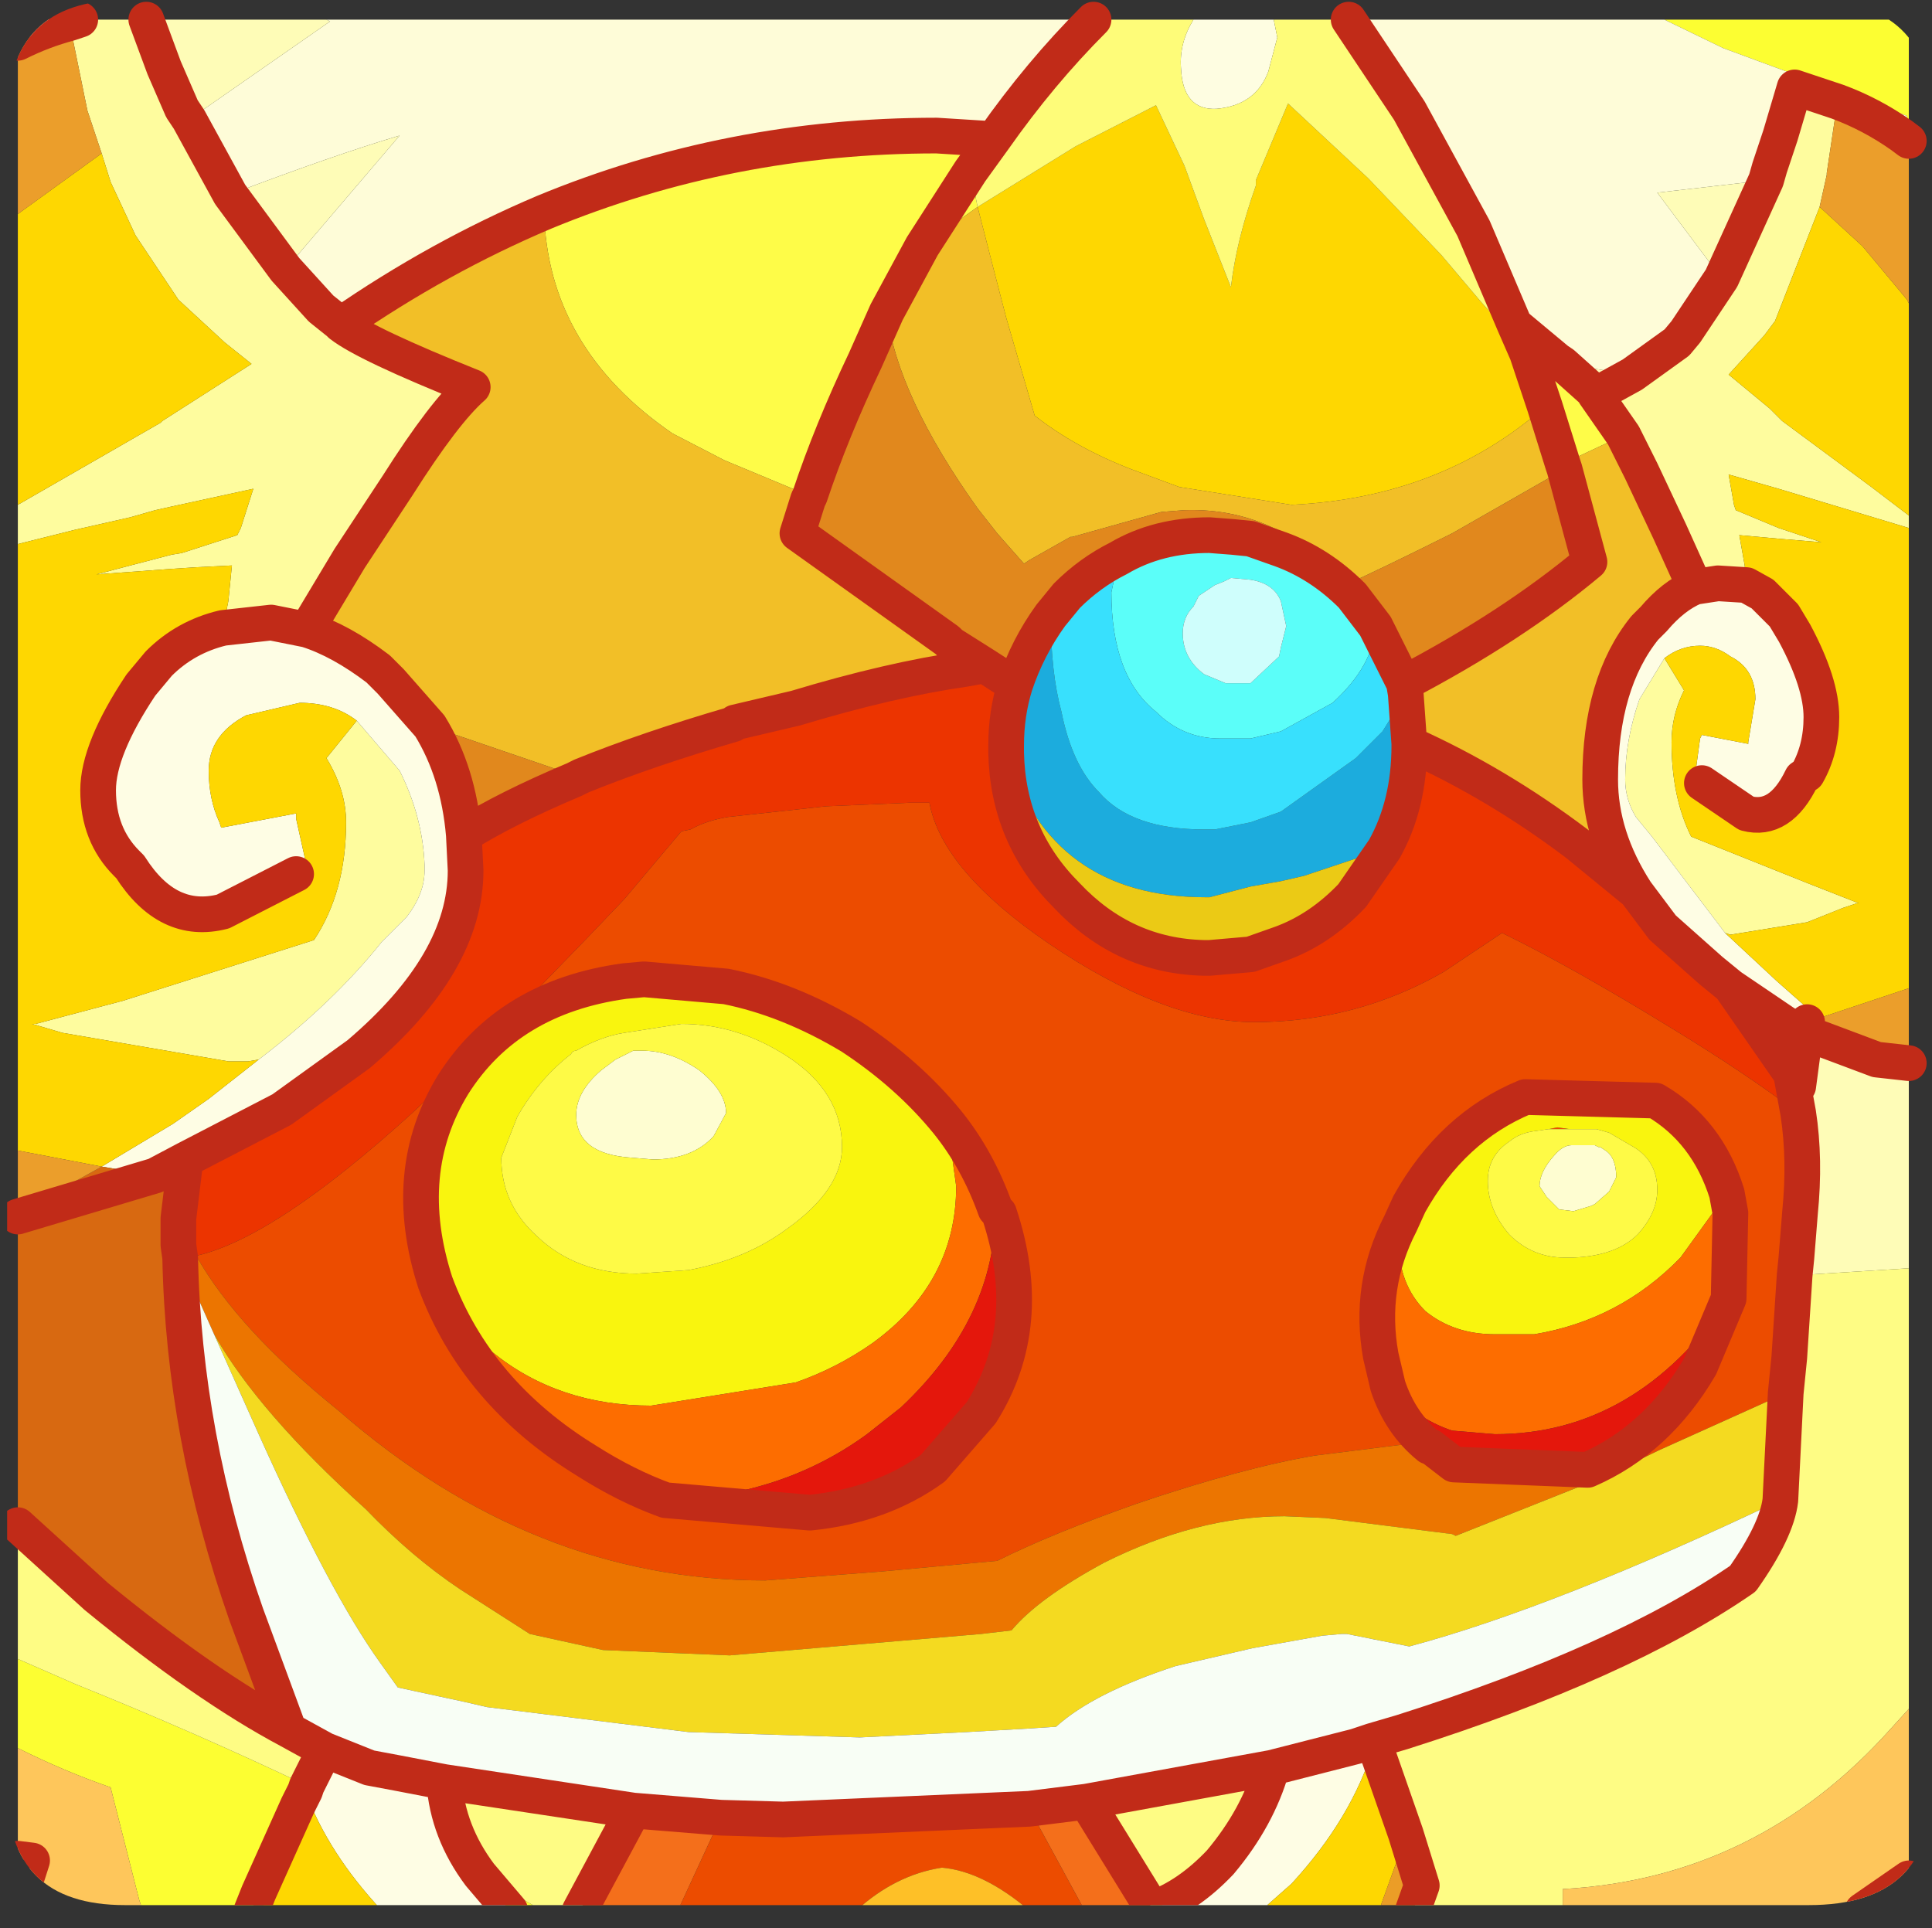 <?xml version="1.0" encoding="UTF-8" standalone="no"?>
<svg xmlns:ffdec="https://www.free-decompiler.com/flash" xmlns:xlink="http://www.w3.org/1999/xlink" ffdec:objectType="frame" height="54.05px" width="54.15px" xmlns="http://www.w3.org/2000/svg">
  <rect width="100%" height="100%" fill="#333333" stroke="none"/>
  <g transform="matrix(1.0, 0.0, 0.0, 1.0, 0.2, 0.0)">
    <clipPath id="clipPath0" transform="matrix(1.0, 0.0, 0.0, 1.0, 0.0, 0.0)">
      <path d="M50.5 0.0 Q53.95 0.0 53.95 3.3 L53.95 50.15 Q53.95 53.4 50.5 53.4 L3.3 53.4 Q0.0 53.4 0.0 50.15 L0.0 3.3 Q0.0 0.0 3.3 0.0 L50.5 0.0" fill="#000000" fill-rule="evenodd" stroke="none"/>
    </clipPath>
    <g clip-path="url(#clipPath0)">
      <use ffdec:characterId="2" height="54.0" transform="matrix(1.0, 0.0, 0.0, 1.0, -0.2, 0.05)" width="54.0" xlink:href="#shape1"/>
    </g>
    <use ffdec:characterId="3" height="53.4" transform="matrix(1.0, 0.0, 0.0, 1.0, 0.0, 0.0)" width="53.95" xlink:href="#shape2"/>
  </g>
  <defs>
    <g id="shape1" transform="matrix(1.0, 0.0, 0.0, 1.0, 0.2, -0.05)">
      <path d="M46.45 0.55 L53.3 0.55 53.3 3.95 53.1 3.8 53.25 3.25 48.1 1.35 46.45 0.55 M15.0 53.55 L14.1 53.55 13.25 52.55 15.0 53.55 M6.85 53.55 L3.8 53.55 3.7 53.25 2.9 50.1 Q1.6 49.65 0.3 49.0 L0.3 46.5 1.9 47.2 Q5.25 48.55 8.4 50.05 L8.35 50.2 8.15 50.6 7.05 53.05 6.85 53.55" fill="#fdff32" fill-rule="evenodd" stroke="none"/>
      <path d="M46.45 0.55 L48.1 1.35 53.25 3.25 53.1 3.8 Q52.25 3.2 51.3 2.85 L50.1 2.45 49.7 3.8 49.4 4.7 49.3 5.05 46.25 5.4 48.05 7.8 47.05 9.3 46.8 9.6 45.55 10.5 43.6 10.2 43.45 10.1 42.25 9.1 41.1 6.4 39.3 3.1 37.6 0.55 46.45 0.55 M8.95 0.55 L30.45 0.55 Q28.95 2.05 27.65 3.9 L26.05 3.8 Q20.25 3.8 15.05 5.95 12.1 7.2 9.35 9.1 L9.3 9.05 8.8 8.65 7.8 7.55 11.0 3.8 Q9.15 4.35 6.25 5.45 L5.1 3.35 9.05 0.6 8.95 0.55" fill="#fffdd9" fill-rule="evenodd" stroke="none"/>
      <path d="M53.3 29.8 L53.3 35.55 50.1 35.75 50.15 35.25 50.25 34.0 Q50.4 32.5 50.2 31.2 L50.0 30.1 50.2 30.45 50.4 28.95 52.4 29.7 50.4 28.95 50.45 28.65 50.75 28.55 52.4 29.7 53.3 29.8 M0.3 1.2 L0.3 0.55 2.05 0.55 1.75 0.65 Q1.0 0.85 0.3 1.2 M3.9 0.55 L8.95 0.55 9.05 0.6 5.1 3.35 4.9 3.05 4.4 1.9 3.9 0.55 M48.05 7.8 L46.25 5.4 49.3 5.05 48.05 7.8 M43.6 10.2 L45.55 10.5 44.55 11.05 43.6 10.2 M6.25 5.45 Q9.15 4.35 11.0 3.8 L7.8 7.55 6.25 5.45" fill="#fffdb8" fill-rule="evenodd" stroke="none"/>
      <path d="M53.3 35.55 L53.3 47.9 52.8 48.45 Q49.05 52.65 43.6 52.95 L43.6 53.45 43.65 53.55 39.4 53.55 39.65 52.85 39.2 51.4 38.45 49.25 38.3 48.95 38.25 48.8 39.1 48.55 Q45.25 46.6 48.65 44.25 49.6 42.9 49.7 42.05 L49.85 39.05 49.95 38.05 50.1 35.75 53.3 35.55 M16.05 53.55 L15.0 53.55 13.25 52.55 Q12.35 51.35 12.25 49.95 L17.55 50.75 16.05 53.55 M0.3 46.5 L0.3 42.75 2.5 44.75 Q5.55 47.25 7.9 48.5 L8.9 49.05 8.4 50.05 Q5.25 48.55 1.9 47.2 L0.3 46.5 M30.25 50.5 L35.45 49.55 Q35.05 50.95 34.0 52.2 33.1 53.15 32.1 53.5 L30.25 50.5" fill="#fffd85" fill-rule="evenodd" stroke="none"/>
      <path d="M53.3 47.9 L53.3 52.65 52.0 53.55 43.65 53.55 43.6 53.45 43.6 52.95 Q49.05 52.65 52.8 48.45 L53.3 47.9 M3.8 53.55 L0.3 53.55 0.3 53.4 0.7 52.15 0.3 52.1 0.3 49.0 Q1.6 49.65 2.9 50.1 L3.7 53.25 3.8 53.55" fill="#ffc75b" fill-rule="evenodd" stroke="none"/>
      <path d="M31.95 53.55 L30.2 53.55 28.65 50.7 30.25 50.5 32.1 53.5 31.95 53.55 M18.8 53.55 L16.05 53.55 17.55 50.75 20.0 50.95 18.8 53.55" fill="#f56f1b" fill-rule="evenodd" stroke="none"/>
      <path d="M30.2 53.55 L28.65 53.55 Q27.35 52.45 26.2 52.35 24.9 52.55 23.8 53.55 L18.8 53.55 20.0 50.95 21.75 51.0 28.65 50.7 30.2 53.55 M50.2 31.2 Q50.4 32.5 50.25 34.0 L50.15 35.25 50.1 35.75 49.95 38.05 49.85 39.05 46.3 40.65 44.75 41.4 44.3 41.2 Q46.25 40.35 47.45 38.3 L48.25 36.4 48.3 34.0 48.2 33.45 Q47.65 31.7 46.2 30.85 L42.55 30.75 Q40.5 31.6 39.3 33.75 L39.05 34.3 Q38.15 36.05 38.5 38.0 L38.7 38.85 Q39.05 39.9 39.85 40.55 L39.05 40.5 36.65 40.8 Q34.6 41.15 31.65 42.15 29.25 43.0 27.75 43.75 L24.5 44.05 21.25 44.3 Q14.75 44.3 9.3 39.55 6.45 37.25 5.3 35.2 7.5 34.7 11.35 31.2 L13.1 29.55 16.2 26.35 17.3 25.2 18.9 23.3 19.15 23.25 Q19.6 23.0 20.2 22.9 L22.95 22.6 25.3 22.5 25.55 22.5 25.85 22.5 Q26.2 24.4 29.2 26.45 32.45 28.65 34.95 28.65 37.8 28.65 40.25 27.25 L41.9 26.15 Q43.85 27.1 46.7 28.85 48.75 30.1 50.2 31.2 M43.8 31.65 L43.2 31.65 43.45 31.6 43.8 31.65 M26.35 31.45 Q25.25 30.1 23.65 29.05 21.9 28.0 20.15 27.65 L17.85 27.45 17.3 27.5 Q14.05 27.95 12.5 30.4 11.0 32.85 12.0 35.95 13.15 39.05 16.25 40.95 17.35 41.65 18.45 42.05 L22.5 42.4 Q24.5 42.2 25.95 41.15 L27.3 39.6 Q28.85 37.15 27.8 34.0 L27.7 33.9 Q27.2 32.5 26.35 31.45" fill="#ed4c00" fill-rule="evenodd" stroke="none"/>
      <path d="M28.65 53.55 L23.8 53.55 Q24.9 52.55 26.2 52.35 27.35 52.45 28.65 53.55" fill="#ffc127" fill-rule="evenodd" stroke="none"/>
      <path d="M53.3 14.45 L53.3 14.8 49.65 13.7 48.25 13.3 48.4 14.15 48.45 14.3 49.65 14.8 50.85 15.2 49.65 15.1 48.55 15.0 48.7 15.85 48.75 16.4 47.95 16.35 47.3 16.45 46.6 14.9 45.8 13.2 45.3 12.2 44.5 11.05 44.55 11.05 45.55 10.5 46.8 9.6 47.05 9.3 48.05 7.8 49.3 5.05 49.4 4.7 49.7 3.8 50.1 2.45 51.3 2.85 51.0 4.85 51.0 4.9 50.8 5.8 49.55 9.0 49.25 9.4 48.25 10.5 49.4 11.45 49.75 11.8 52.25 13.65 53.3 14.45 M0.3 15.25 L0.3 14.15 4.3 11.85 4.35 11.8 6.85 10.2 6.1 9.6 4.8 8.4 3.6 6.6 2.9 5.1 2.65 4.3 2.25 3.1 1.75 0.65 2.05 0.55 3.9 0.55 4.4 1.9 4.9 3.05 5.1 3.35 6.25 5.45 7.8 7.55 8.8 8.65 9.3 9.05 9.35 9.1 Q10.05 9.65 13.05 10.85 12.25 11.55 10.95 13.6 L9.6 15.65 8.4 17.65 7.4 17.45 6.95 17.5 6.05 17.6 6.2 16.85 6.3 15.85 5.3 15.9 4.55 15.95 2.5 16.1 4.6 15.55 4.9 15.5 6.45 15.0 6.55 14.8 6.9 13.7 4.6 14.2 4.15 14.3 3.45 14.5 1.9 14.85 0.3 15.25 M48.15 26.15 L46.1 23.45 45.65 22.9 Q45.35 22.4 45.35 21.85 45.35 20.75 45.75 19.6 L46.45 18.45 47.0 19.35 Q46.65 20.05 46.65 20.8 46.65 22.35 47.2 23.45 L50.45 24.75 51.85 25.3 51.9 25.3 51.45 25.45 50.45 25.85 48.3 26.2 48.15 26.15 M7.05 29.7 L6.75 29.75 6.35 29.75 6.2 29.75 1.55 28.95 0.7 28.7 0.8 28.7 3.25 28.05 8.6 26.35 Q9.5 25.0 9.5 23.05 9.5 22.15 8.95 21.25 L9.8 20.2 11.0 21.6 Q11.65 22.9 11.7 24.25 L11.7 24.4 Q11.7 25.05 11.2 25.7 L10.5 26.4 Q9.15 28.1 7.05 29.7" fill="#fffd9f" fill-rule="evenodd" stroke="none"/>
      <path d="M35.15 53.55 L31.95 53.55 32.1 53.5 Q33.1 53.15 34.0 52.2 35.05 50.95 35.45 49.55 L37.8 48.95 38.25 48.8 38.3 48.95 Q37.7 50.95 36.0 52.8 L35.15 53.55 M14.1 53.55 L10.5 53.55 Q9.0 51.95 8.35 50.2 L8.4 50.05 8.9 49.05 10.15 49.55 10.95 49.7 12.25 49.95 Q12.35 51.35 13.25 52.55 L14.1 53.55 M47.3 16.45 L47.95 16.35 48.75 16.4 49.2 16.65 49.8 17.25 50.1 17.75 Q50.85 19.15 50.85 20.1 50.85 21.0 50.45 21.7 L50.3 21.8 Q49.7 23.05 48.75 22.8 L47.5 21.95 47.3 21.8 47.45 20.7 47.5 20.6 48.8 20.85 48.8 20.8 49.0 19.6 Q49.0 18.75 48.3 18.4 47.9 18.1 47.45 18.1 46.9 18.1 46.45 18.45 L45.75 19.6 Q45.35 20.75 45.35 21.85 45.35 22.4 45.65 22.9 L46.1 23.45 48.15 26.15 49.6 27.5 50.45 28.25 50.75 28.55 50.45 28.65 49.85 28.7 48.3 27.65 47.75 27.2 46.4 26.0 45.65 25.0 Q44.65 23.45 44.65 21.85 44.65 19.15 45.9 17.6 L46.15 17.35 Q46.7 16.7 47.3 16.45 M6.05 17.6 L6.95 17.5 7.4 17.45 8.4 17.65 Q9.35 17.95 10.4 18.75 L10.75 19.1 11.85 20.35 Q12.65 21.65 12.8 23.4 L12.85 24.4 Q12.85 27.0 9.85 29.55 L7.7 31.1 5.0 32.5 4.15 32.95 2.65 32.7 4.65 31.5 5.65 30.8 7.05 29.7 Q9.15 28.1 10.5 26.4 L11.2 25.7 Q11.7 25.05 11.7 24.4 L11.7 24.25 Q11.65 22.9 11.0 21.6 L9.8 20.2 Q9.15 19.7 8.2 19.7 L6.7 20.05 Q5.65 20.6 5.65 21.6 5.65 22.4 5.95 23.05 L6.0 23.2 8.1 22.8 8.1 22.95 8.4 24.3 8.1 24.5 6.05 25.55 Q4.5 25.95 3.45 24.3 L3.35 24.2 Q2.55 23.4 2.55 22.15 2.55 21.0 3.75 19.2 L4.25 18.6 Q5.0 17.85 6.05 17.6" fill="#fffee5" fill-rule="evenodd" stroke="none"/>
      <path d="M53.3 8.5 L53.3 14.45 52.25 13.65 49.75 11.8 49.4 11.45 48.25 10.5 49.25 9.4 49.55 9.0 50.8 5.8 52.0 6.9 53.25 8.4 53.3 8.5 M53.3 14.8 L53.3 27.7 50.75 28.55 50.45 28.25 49.6 27.5 48.15 26.15 48.3 26.2 50.45 25.85 51.45 25.45 51.9 25.3 51.85 25.3 50.45 24.75 47.2 23.45 Q46.65 22.35 46.65 20.8 46.65 20.05 47.0 19.35 L46.45 18.45 Q46.9 18.1 47.45 18.1 47.9 18.1 48.3 18.4 49.0 18.75 49.0 19.6 L48.8 20.8 48.8 20.85 47.5 20.6 47.45 20.7 47.3 21.8 47.5 21.95 48.75 22.8 Q49.7 23.05 50.3 21.8 L50.45 21.7 Q50.85 21.0 50.85 20.1 50.85 19.15 50.1 17.75 L49.8 17.25 49.2 16.65 48.75 16.4 48.7 15.85 48.55 15.0 49.65 15.1 50.85 15.2 49.65 14.8 48.45 14.3 48.4 14.15 48.25 13.3 49.65 13.7 53.3 14.8 M38.45 53.55 L35.15 53.55 36.0 52.8 Q37.7 50.95 38.3 48.95 L38.45 49.25 39.2 51.4 39.1 51.75 38.45 53.55 M10.5 53.55 L7.25 53.55 7.2 53.45 7.05 53.05 8.15 50.6 8.35 50.2 Q9.0 51.95 10.5 53.55 M0.3 32.25 L0.3 15.25 1.9 14.85 3.45 14.5 4.15 14.3 4.6 14.2 6.9 13.7 6.55 14.8 6.45 15.0 4.9 15.5 4.6 15.55 2.5 16.1 4.55 15.95 5.3 15.9 6.3 15.85 6.2 16.85 6.05 17.6 Q5.0 17.85 4.25 18.6 L3.75 19.2 Q2.55 21.0 2.55 22.15 2.55 23.4 3.35 24.2 L3.45 24.3 Q4.5 25.95 6.05 25.55 L8.1 24.5 8.4 24.3 8.1 22.95 8.1 22.8 6.0 23.2 5.95 23.05 Q5.65 22.4 5.65 21.6 5.65 20.6 6.7 20.05 L8.2 19.7 Q9.15 19.7 9.8 20.2 L8.95 21.25 Q9.5 22.15 9.5 23.05 9.5 25.0 8.6 26.35 L3.25 28.05 0.8 28.7 0.7 28.7 1.55 28.95 6.2 29.75 6.35 29.75 6.75 29.75 7.05 29.7 5.65 30.8 4.65 31.5 2.65 32.7 0.3 32.25 M0.3 14.15 L0.3 6.0 2.65 4.3 2.9 5.1 3.6 6.6 4.8 8.4 6.1 9.6 6.85 10.2 4.35 11.8 4.3 11.85 0.3 14.15 M27.2 5.8 L29.95 4.1 32.2 2.95 33.0 4.65 33.55 6.15 34.3 8.05 Q34.45 6.75 35.0 5.2 L35.0 5.05 35.9 2.9 38.15 5.0 40.2 7.15 41.3 8.45 42.6 9.9 43.1 11.4 Q40.2 13.95 36.0 14.15 L32.85 13.65 31.5 13.15 Q29.95 12.55 28.8 11.65 L28.0 8.9 27.65 7.55 27.2 5.8" fill="#ffd801" fill-rule="evenodd" stroke="none"/>
      <path d="M39.4 53.55 L38.45 53.55 39.1 51.75 39.2 51.4 39.65 52.85 39.4 53.55 M7.25 53.55 L6.85 53.55 7.05 53.05 7.2 53.45 7.25 53.55" fill="#ec9e27" fill-rule="evenodd" stroke="none"/>
      <path d="M42.25 9.1 L43.45 10.1 43.6 10.2 44.55 11.05 44.5 11.05 45.3 12.2 43.6 13.0 43.1 11.4 42.6 9.9 42.25 9.1 M27.65 3.9 L27.0 4.8 27.2 5.8 25.65 6.9 24.65 8.75 24.05 10.1 Q23.1 12.1 22.5 13.9 L20.1 12.9 18.65 12.15 Q15.15 9.75 15.05 5.95 20.25 3.8 26.05 3.8 L27.65 3.9 M27.0 4.8 L25.65 6.9 27.0 4.8" fill="#fffd48" fill-rule="evenodd" stroke="none"/>
      <path d="M45.3 12.2 L45.8 13.2 46.6 14.9 47.3 16.45 Q46.7 16.7 46.15 17.35 L45.9 17.6 Q44.65 19.15 44.65 21.85 44.65 23.45 45.65 25.0 L44.0 23.65 Q41.75 21.95 39.3 20.85 L39.2 19.45 39.15 19.15 Q42.2 17.55 44.35 15.75 L43.65 13.15 40.5 14.95 Q38.6 15.9 37.5 16.4 36.7 15.4 35.7 14.9 34.45 14.25 33.0 14.3 L32.35 14.35 29.85 15.05 29.8 15.05 28.65 15.7 28.5 15.8 27.75 14.95 27.2 14.25 Q24.95 11.1 24.65 8.75 L25.65 6.9 27.2 5.8 27.65 7.55 28.0 8.9 28.8 11.65 Q29.95 12.55 31.5 13.15 L32.85 13.65 36.0 14.15 Q40.2 13.95 43.1 11.4 L43.6 13.0 45.3 12.2 M48.3 27.65 L49.85 28.7 50.45 28.65 50.4 28.95 50.2 30.45 50.0 30.1 48.3 27.65 M43.6 13.0 L43.65 13.15 43.6 13.0 M50.4 28.95 L49.85 28.7 50.4 28.95 M15.05 5.95 Q15.15 9.75 18.65 12.15 L20.1 12.9 22.5 13.9 22.45 14.0 22.15 14.95 26.35 17.95 26.45 18.05 27.4 18.65 26.85 18.75 Q24.75 19.05 22.1 19.85 L20.4 20.25 20.35 20.3 Q17.95 21.0 16.1 21.75 L15.8 21.7 11.85 20.35 10.75 19.1 10.4 18.75 Q9.35 17.95 8.4 17.65 L9.6 15.65 10.95 13.6 Q12.25 11.55 13.05 10.85 10.05 9.65 9.35 9.1 12.1 7.2 15.05 5.95" fill="#f3c027" fill-rule="evenodd" stroke="none"/>
      <path d="M45.65 25.0 L46.4 26.0 47.75 27.2 48.3 27.65 50.0 30.1 50.2 31.2 Q48.75 30.1 46.7 28.85 43.85 27.1 41.9 26.15 L40.25 27.25 Q37.8 28.65 34.95 28.65 32.45 28.65 29.2 26.45 26.2 24.4 25.85 22.5 L25.55 22.5 25.3 22.5 22.95 22.6 20.2 22.9 Q19.6 23.0 19.15 23.25 L18.9 23.3 17.3 25.2 16.2 26.35 13.1 29.55 11.35 31.2 Q7.5 34.7 5.3 35.2 L4.95 35.25 5.0 35.55 4.9 35.25 4.85 35.25 4.8 34.9 4.8 34.75 4.8 34.25 4.8 34.15 5.0 32.5 7.7 31.1 9.85 29.55 Q12.85 27.0 12.85 24.4 L12.8 23.4 Q14.0 22.65 15.9 21.85 L16.1 21.75 Q17.95 21.0 20.35 20.3 L20.4 20.25 22.1 19.85 Q24.75 19.05 26.85 18.75 L27.4 18.65 28.25 19.2 Q28.0 20.0 28.0 20.9 L28.0 21.1 Q28.05 23.45 29.7 25.1 31.3 26.8 33.55 26.85 L33.7 26.85 34.85 26.75 35.7 26.45 Q36.8 26.05 37.7 25.1 L38.6 23.8 Q39.3 22.55 39.3 20.9 L39.3 20.85 Q41.75 21.95 44.0 23.65 L45.65 25.0" fill="#ed3400" fill-rule="evenodd" stroke="none"/>
      <path d="M44.3 41.2 L44.75 41.4 40.6 43.05 40.5 43.0 36.95 42.55 35.8 42.5 Q33.35 42.5 30.75 43.8 28.9 44.8 28.15 45.7 L27.3 45.8 20.25 46.4 16.7 46.25 14.65 45.8 12.7 44.55 Q11.35 43.65 10.05 42.3 7.05 39.6 5.8 37.4 L5.0 35.6 5.0 35.55 4.95 35.25 5.3 35.2 Q6.45 37.25 9.3 39.55 14.75 44.3 21.25 44.3 L24.5 44.05 27.75 43.75 Q29.25 43.0 31.65 42.15 34.6 41.15 36.65 40.8 L39.05 40.5 39.85 40.55 39.9 40.55 40.55 41.05 44.3 41.2" fill="#ed7500" fill-rule="evenodd" stroke="none"/>
      <path d="M44.75 41.4 L46.3 40.65 49.85 39.05 49.7 42.05 Q43.4 45.05 39.3 46.15 L37.55 45.8 37.4 45.8 36.85 45.85 34.9 46.2 32.75 46.7 Q30.45 47.45 29.4 48.4 L28.65 48.45 26.9 48.55 23.9 48.7 19.1 48.55 13.45 47.85 12.8 47.7 10.95 47.3 10.45 46.6 Q9.05 44.65 7.05 40.2 L5.8 37.4 Q7.05 39.6 10.05 42.3 11.35 43.65 12.7 44.55 L14.65 45.8 16.7 46.25 20.25 46.4 27.3 45.8 28.15 45.7 Q28.9 44.8 30.75 43.8 33.35 42.5 35.8 42.5 L36.95 42.55 40.5 43.0 40.6 43.05 44.75 41.4" fill="#f5db20" fill-rule="evenodd" stroke="none"/>
      <path d="M49.7 42.05 Q49.6 42.9 48.65 44.25 45.25 46.6 39.1 48.55 L38.25 48.8 37.8 48.95 35.45 49.55 30.25 50.5 28.65 50.7 21.75 51.0 20.0 50.95 17.55 50.75 12.25 49.95 10.95 49.7 10.15 49.55 8.9 49.05 7.9 48.5 6.7 45.25 Q4.95 40.25 4.85 35.25 L4.9 35.25 5.0 35.55 5.0 35.6 5.8 37.4 7.05 40.2 Q9.05 44.65 10.45 46.6 L10.95 47.3 12.8 47.7 13.45 47.85 19.1 48.55 23.9 48.7 26.9 48.55 28.65 48.45 29.4 48.4 Q30.45 47.45 32.75 46.7 L34.9 46.2 36.85 45.85 37.4 45.8 37.55 45.8 39.3 46.15 Q43.4 45.05 49.7 42.05" fill="#f9fff6" fill-rule="evenodd" stroke="none"/>
      <path d="M24.65 8.75 Q24.95 11.1 27.2 14.25 L27.75 14.95 28.5 15.8 28.65 15.7 29.8 15.05 29.85 15.05 32.35 14.35 33.0 14.3 Q34.45 14.25 35.7 14.9 36.7 15.4 37.5 16.4 38.6 15.9 40.5 14.95 L43.65 13.15 44.35 15.75 Q42.2 17.55 39.15 19.15 L38.35 17.55 37.7 16.7 Q36.8 15.8 35.7 15.4 L34.85 15.1 34.35 15.05 33.7 15.0 Q32.25 15.0 31.15 15.65 30.35 16.05 29.7 16.7 L29.25 17.25 Q28.6 18.15 28.25 19.2 L27.4 18.65 26.45 18.05 26.35 17.95 22.15 14.95 22.45 14.0 22.5 13.9 Q23.1 12.1 24.05 10.1 L24.65 8.75 M12.8 23.4 Q12.65 21.65 11.85 20.35 L15.8 21.7 16.1 21.75 15.9 21.85 Q14.0 22.65 12.8 23.4" fill="#e2891d" fill-rule="evenodd" stroke="none"/>
      <path d="M0.3 42.75 L0.3 34.1 0.3 34.0 2.65 32.7 4.15 32.95 5.0 32.5 4.8 34.15 4.8 34.25 4.8 34.75 4.8 34.9 4.85 35.25 Q4.95 40.25 6.7 45.25 L7.9 48.5 Q5.55 47.25 2.5 44.75 L0.3 42.75 M4.15 32.95 L0.3 34.1 4.15 32.95" fill="#d96911" fill-rule="evenodd" stroke="none"/>
      <path d="M53.1 3.8 L53.3 3.95 53.3 8.5 53.25 8.4 52.0 6.9 50.8 5.8 51.0 4.9 51.0 4.85 51.3 2.85 Q52.25 3.2 53.1 3.8 M53.3 27.7 L53.3 29.8 52.4 29.7 50.75 28.55 53.3 27.7 M0.3 34.0 L0.3 32.25 2.65 32.7 0.3 34.0 M0.3 6.0 L0.3 1.2 Q1.0 0.85 1.75 0.65 L2.25 3.1 2.65 4.3 0.3 6.0" fill="#ec9f2b" fill-rule="evenodd" stroke="none"/>
      <path d="M33.25 0.55 L35.5 0.55 35.6 1.05 35.35 2.0 Q35.0 2.95 33.9 3.05 32.95 3.1 32.9 1.9 32.85 1.2 33.25 0.55" fill="#fffee2" fill-rule="evenodd" stroke="none"/>
      <path d="M30.45 0.55 L33.25 0.55 Q32.85 1.2 32.9 1.9 32.95 3.1 33.9 3.05 35.0 2.95 35.35 2.0 L35.6 1.05 35.5 0.55 37.6 0.55 39.3 3.1 41.1 6.4 42.25 9.1 42.6 9.9 41.3 8.45 40.2 7.15 38.15 5.0 35.9 2.9 35.0 5.05 35.0 5.2 Q34.45 6.75 34.3 8.05 L33.55 6.15 33.0 4.65 32.2 2.95 29.95 4.1 27.2 5.8 27.0 4.8 27.65 3.9 Q28.95 2.05 30.45 0.55" fill="#fffd79" fill-rule="evenodd" stroke="none"/>
      <path d="M43.2 31.65 L42.85 31.7 Q42.4 31.75 42.1 32.0 41.5 32.4 41.5 33.1 41.5 33.9 42.1 34.6 42.75 35.25 43.65 35.25 L43.9 35.25 Q45.1 35.2 45.7 34.6 46.25 34.0 46.25 33.35 46.25 32.5 45.5 32.1 L44.9 31.75 44.55 31.65 44.35 31.65 44.25 31.65 43.8 31.65 43.45 31.6 43.2 31.65 M48.2 33.45 L46.9 35.25 Q45.2 37.0 42.8 37.4 L41.7 37.4 Q40.55 37.4 39.75 36.75 39.0 36.0 39.0 34.8 L39.05 34.3 39.3 33.75 Q40.5 31.6 42.55 30.75 L46.2 30.85 Q47.65 31.7 48.2 33.45 M12.0 35.95 Q11.0 32.85 12.5 30.4 14.05 27.95 17.3 27.5 L17.85 27.45 20.15 27.65 Q21.9 28.0 23.65 29.05 25.25 30.1 26.35 31.45 L26.6 33.25 Q26.6 35.95 24.25 37.65 23.25 38.35 22.1 38.75 L18.05 39.4 Q15.45 39.4 13.6 37.9 12.55 37.1 12.0 35.95 M15.95 29.45 Q15.85 29.45 15.8 29.55 14.9 30.25 14.3 31.3 L13.85 32.45 Q13.85 33.75 14.85 34.65 15.95 35.7 17.65 35.7 L19.1 35.6 Q20.7 35.3 21.85 34.45 23.4 33.35 23.4 32.15 23.4 30.6 21.85 29.6 20.45 28.7 18.9 28.7 L17.3 28.95 Q16.65 29.05 15.95 29.45" fill="#faf60e" fill-rule="evenodd" stroke="none"/>
      <path d="M48.2 33.45 L48.3 34.0 48.25 36.4 Q45.65 40.2 41.7 40.2 L40.5 40.1 Q39.45 39.75 38.7 38.85 L38.5 38.0 Q38.15 36.05 39.05 34.3 L39.0 34.8 Q39.0 36.0 39.75 36.75 40.55 37.4 41.7 37.4 L42.8 37.4 Q45.2 37.0 46.9 35.25 L48.2 33.45 M26.35 31.45 Q27.2 32.5 27.7 33.9 27.7 36.95 25.05 39.45 L24.1 40.2 Q21.7 41.95 18.45 42.05 17.35 41.65 16.25 40.95 13.15 39.05 12.0 35.95 12.55 37.1 13.6 37.9 15.45 39.4 18.05 39.4 L22.1 38.75 Q23.25 38.35 24.25 37.65 26.6 35.95 26.6 33.25 L26.35 31.45" fill="#fe6d00" fill-rule="evenodd" stroke="none"/>
      <path d="M48.25 36.4 L47.45 38.3 Q46.25 40.35 44.3 41.2 L40.55 41.05 39.9 40.55 39.85 40.55 Q39.05 39.9 38.7 38.85 39.45 39.75 40.5 40.1 L41.7 40.2 Q45.65 40.2 48.25 36.4 M27.7 33.9 L27.8 34.0 Q28.85 37.15 27.3 39.6 L25.95 41.15 Q24.5 42.2 22.5 42.4 L18.45 42.05 Q21.7 41.95 24.1 40.2 L25.05 39.45 Q27.7 36.95 27.7 33.9" fill="#e5170c" fill-rule="evenodd" stroke="none"/>
      <path d="M44.65 32.15 L44.8 32.25 Q45.1 32.45 45.1 33.0 L44.9 33.4 44.5 33.75 44.4 33.8 43.9 33.95 43.5 33.9 43.15 33.55 42.95 33.25 Q42.95 32.85 43.35 32.4 43.6 32.1 43.85 32.1 L44.5 32.1 44.6 32.15 44.65 32.15 M16.65 30.0 L17.05 29.7 17.55 29.45 17.8 29.45 Q18.6 29.45 19.4 30.0 20.15 30.6 20.15 31.2 L19.8 31.85 Q19.2 32.5 18.1 32.5 L17.5 32.45 Q15.95 32.35 15.95 31.25 15.95 30.6 16.65 30.0" fill="#fffed2" fill-rule="evenodd" stroke="none"/>
      <path d="M43.8 31.65 L44.25 31.65 44.35 31.65 44.55 31.65 44.9 31.75 45.5 32.1 Q46.25 32.5 46.25 33.35 46.25 34.0 45.7 34.6 45.1 35.2 43.9 35.25 L43.65 35.25 Q42.75 35.25 42.1 34.6 41.5 33.9 41.5 33.1 41.5 32.4 42.1 32.0 42.4 31.75 42.85 31.7 L43.2 31.65 43.8 31.65 M44.65 32.15 L44.6 32.15 44.5 32.1 43.85 32.1 Q43.6 32.1 43.35 32.4 42.95 32.85 42.95 33.25 L43.15 33.55 43.5 33.9 43.9 33.95 44.4 33.8 44.5 33.75 44.9 33.4 45.1 33.0 Q45.1 32.45 44.8 32.25 L44.65 32.15 M15.95 29.45 Q16.65 29.05 17.3 28.95 L18.9 28.7 Q20.45 28.7 21.85 29.6 23.4 30.6 23.4 32.15 23.4 33.35 21.85 34.45 20.7 35.3 19.1 35.6 L17.65 35.7 Q15.95 35.7 14.85 34.65 13.85 33.75 13.85 32.45 L14.3 31.3 Q14.9 30.25 15.8 29.55 15.85 29.45 15.95 29.45 M16.65 30.0 Q15.95 30.6 15.95 31.25 15.95 32.35 17.5 32.45 L18.1 32.5 Q19.2 32.5 19.8 31.85 L20.15 31.2 Q20.15 30.6 19.4 30.0 18.6 29.45 17.8 29.45 L17.55 29.45 17.05 29.7 16.65 30.0" fill="#fffb46" fill-rule="evenodd" stroke="none"/>
      <path d="M39.2 19.45 L39.3 20.85 39.3 20.9 Q39.3 22.55 38.6 23.8 L36.35 24.55 35.7 24.7 34.85 24.85 33.7 25.15 33.6 25.15 Q29.25 25.15 28.0 21.1 L28.0 20.9 Q28.0 20.0 28.25 19.2 28.6 18.15 29.25 17.25 29.25 18.85 29.55 19.95 29.85 21.45 30.6 22.2 31.5 23.25 33.55 23.25 L33.85 23.25 34.85 23.05 35.7 22.75 37.8 21.25 38.55 20.5 39.2 19.45" fill="#1cadde" fill-rule="evenodd" stroke="none"/>
      <path d="M31.15 15.65 Q32.25 15.0 33.7 15.0 L34.35 15.05 34.85 15.1 35.7 15.4 Q36.8 15.8 37.7 16.7 L38.35 17.55 Q38.3 18.65 37.15 19.7 L35.7 20.5 34.85 20.7 34.15 20.7 34.0 20.7 Q32.95 20.7 32.2 19.95 30.95 18.95 30.95 16.6 L31.15 15.65 M35.7 18.15 L35.85 17.55 35.7 16.85 Q35.5 16.35 34.85 16.25 L34.3 16.2 34.2 16.25 34.1 16.3 33.85 16.4 33.7 16.5 33.4 16.7 33.25 17.0 Q32.95 17.3 32.95 17.75 32.95 18.45 33.55 18.9 L34.15 19.15 34.4 19.15 34.85 19.15 35.65 18.4 35.7 18.15" fill="#5bfffa" fill-rule="evenodd" stroke="none"/>
      <path d="M35.7 18.15 L35.65 18.4 34.85 19.15 34.4 19.15 34.15 19.15 33.55 18.9 Q32.95 18.45 32.95 17.75 32.95 17.3 33.25 17.0 L33.4 16.7 33.7 16.5 33.85 16.4 34.1 16.3 34.2 16.25 34.3 16.2 34.85 16.25 Q35.5 16.35 35.7 16.85 L35.85 17.55 35.7 18.15" fill="#d0fffd" fill-rule="evenodd" stroke="none"/>
      <path d="M39.15 19.15 L39.2 19.45 38.55 20.5 37.8 21.25 35.7 22.75 34.85 23.05 33.85 23.25 33.55 23.25 Q31.5 23.25 30.6 22.2 29.85 21.45 29.55 19.95 29.25 18.85 29.25 17.25 L29.7 16.7 Q30.35 16.05 31.15 15.65 L30.95 16.6 Q30.95 18.95 32.2 19.95 32.95 20.7 34.0 20.7 L34.15 20.7 34.85 20.7 35.7 20.5 37.15 19.7 Q38.3 18.65 38.35 17.55 L39.15 19.15" fill="#38e1fe" fill-rule="evenodd" stroke="none"/>
      <path d="M38.6 23.8 L37.7 25.1 Q36.8 26.05 35.7 26.45 L34.85 26.75 33.7 26.85 33.55 26.85 Q31.3 26.8 29.7 25.1 28.05 23.45 28.0 21.1 29.25 25.15 33.6 25.15 L33.7 25.15 34.85 24.85 35.7 24.7 36.35 24.55 38.6 23.8" fill="#eccb15" fill-rule="evenodd" stroke="none"/>
      <path d="M53.1 3.8 L53.3 3.95 M53.3 52.65 L52.0 53.55 M0.3 53.4 L0.7 52.15 0.3 52.1 M53.1 3.8 Q52.25 3.2 51.3 2.85 L50.1 2.45 49.7 3.8 49.4 4.7 49.3 5.05 48.05 7.8 47.05 9.3 46.8 9.6 45.55 10.5 44.55 11.05 44.5 11.05 45.3 12.2 45.8 13.2 46.6 14.9 47.3 16.45 47.95 16.35 48.75 16.4 49.2 16.65 49.8 17.25 50.1 17.75 Q50.85 19.15 50.85 20.1 50.85 21.0 50.45 21.7 L50.3 21.8 Q49.7 23.05 48.75 22.8 L47.5 21.95 M37.6 0.55 L39.3 3.1 41.1 6.4 42.25 9.1 43.45 10.1 43.6 10.2 44.55 11.05 M42.6 9.9 L42.25 9.1 M42.6 9.9 L43.1 11.4 43.6 13.0 43.65 13.15 44.35 15.75 Q42.2 17.55 39.15 19.15 L39.2 19.45 39.3 20.85 Q41.75 21.95 44.0 23.65 L45.65 25.0 46.4 26.0 47.75 27.2 48.3 27.65 49.85 28.7 50.4 28.95 50.45 28.65 M47.3 16.45 Q46.7 16.7 46.15 17.35 L45.9 17.6 Q44.65 19.15 44.65 21.85 44.65 23.45 45.65 25.0 M52.4 29.7 L53.3 29.8 M50.4 28.95 L50.2 30.45 50.0 30.1 50.2 31.2 Q50.4 32.5 50.25 34.0 L50.15 35.25 50.1 35.75 49.95 38.05 49.85 39.05 49.7 42.05 Q49.6 42.9 48.65 44.25 45.25 46.6 39.1 48.55 L38.25 48.8 38.3 48.95 38.45 49.25 39.2 51.4 39.65 52.85 39.4 53.55 M48.3 27.65 L50.0 30.1 M48.2 33.45 L48.3 34.0 48.25 36.4 47.45 38.3 Q46.25 40.35 44.3 41.2 L40.55 41.05 39.9 40.55 39.85 40.55 Q39.05 39.9 38.7 38.85 L38.5 38.0 Q38.15 36.05 39.05 34.3 L39.3 33.75 Q40.5 31.6 42.55 30.75 L46.2 30.85 Q47.65 31.7 48.2 33.45 M52.4 29.7 L50.4 28.95 M27.65 3.9 L27.0 4.8 25.65 6.9 24.65 8.75 24.05 10.1 Q23.1 12.1 22.5 13.9 L22.45 14.0 22.15 14.95 26.35 17.95 26.45 18.05 27.4 18.65 28.25 19.2 Q28.6 18.15 29.25 17.25 L29.7 16.7 Q30.35 16.05 31.15 15.65 32.25 15.0 33.7 15.0 L34.35 15.05 34.85 15.1 35.7 15.4 Q36.8 15.8 37.7 16.7 L38.35 17.55 39.15 19.15 M27.65 3.9 L26.05 3.8 Q20.25 3.8 15.05 5.95 12.1 7.2 9.35 9.1 L9.3 9.05 8.8 8.65 7.8 7.55 6.25 5.45 5.1 3.35 4.9 3.05 4.4 1.9 3.9 0.55 M16.1 21.75 Q17.95 21.0 20.35 20.3 L20.4 20.25 22.1 19.85 Q24.75 19.05 26.85 18.75 L27.4 18.65 M28.0 21.1 L28.0 20.9 Q28.0 20.0 28.25 19.2 M39.3 20.85 L39.3 20.9 Q39.3 22.55 38.6 23.8 L37.7 25.1 Q36.8 26.05 35.7 26.45 L34.85 26.75 33.7 26.85 33.55 26.85 Q31.3 26.8 29.7 25.1 28.05 23.45 28.0 21.1 M30.45 0.55 Q28.95 2.05 27.65 3.9 M0.3 1.2 Q1.0 0.85 1.75 0.65 L2.05 0.55 M6.05 17.6 L6.95 17.5 7.4 17.45 8.4 17.65 9.6 15.65 10.95 13.6 Q12.25 11.55 13.05 10.85 10.05 9.65 9.35 9.1 M8.1 24.5 L6.05 25.55 Q4.5 25.95 3.45 24.3 L3.35 24.2 Q2.55 23.4 2.55 22.15 2.55 21.0 3.75 19.2 L4.25 18.6 Q5.0 17.85 6.05 17.6 M12.8 23.4 L12.85 24.4 Q12.85 27.0 9.85 29.55 L7.7 31.1 5.0 32.5 4.8 34.15 4.8 34.25 4.8 34.75 4.8 34.9 4.85 35.25 Q4.95 40.25 6.7 45.25 L7.9 48.5 8.9 49.05 10.15 49.55 10.95 49.7 12.25 49.95 17.55 50.75 20.0 50.95 21.75 51.0 28.65 50.7 30.25 50.5 35.45 49.55 37.8 48.95 38.25 48.8 M11.85 20.35 Q12.65 21.65 12.8 23.4 14.0 22.65 15.9 21.85 L16.1 21.75 M11.85 20.35 L10.75 19.1 10.4 18.75 Q9.35 17.95 8.4 17.65 M12.0 35.95 Q11.0 32.85 12.5 30.4 14.05 27.95 17.3 27.5 L17.85 27.45 20.15 27.65 Q21.9 28.0 23.65 29.05 25.25 30.1 26.35 31.45 27.2 32.5 27.7 33.9 L27.8 34.0 Q28.85 37.15 27.3 39.6 L25.95 41.15 Q24.5 42.2 22.5 42.4 L18.45 42.05 Q17.35 41.65 16.25 40.95 13.15 39.05 12.0 35.95 M4.15 32.95 L5.0 32.5 M0.3 34.1 L4.15 32.95 M7.9 48.5 Q5.55 47.25 2.5 44.75 L0.3 42.75 M32.1 53.5 L30.25 50.5 M32.1 53.5 Q33.1 53.15 34.0 52.2 35.05 50.95 35.45 49.55 M16.05 53.55 L17.55 50.75 M13.25 52.55 L14.1 53.55 M13.25 52.55 Q12.35 51.35 12.25 49.95 M6.85 53.55 L7.05 53.05 8.15 50.6 8.35 50.2 8.4 50.05 8.9 49.05" fill="none" stroke="#c22b18" stroke-linecap="round" stroke-linejoin="round" stroke-width="1.0"/>
    </g>
    <g id="shape2" transform="matrix(1.0, 0.0, 0.0, 1.0, 0.0, 0.0)">
      <path d="M50.5 0.0 Q53.95 0.0 53.95 3.3 L53.95 50.15 Q53.95 53.4 50.5 53.4 L3.3 53.4 Q0.0 53.4 0.0 50.15 L0.0 3.3 Q0.0 0.0 3.3 0.0 L50.5 0.0" fill="#000000" fill-opacity="0.004" fill-rule="evenodd" stroke="none"/>
    </g>
  </defs>
</svg>
